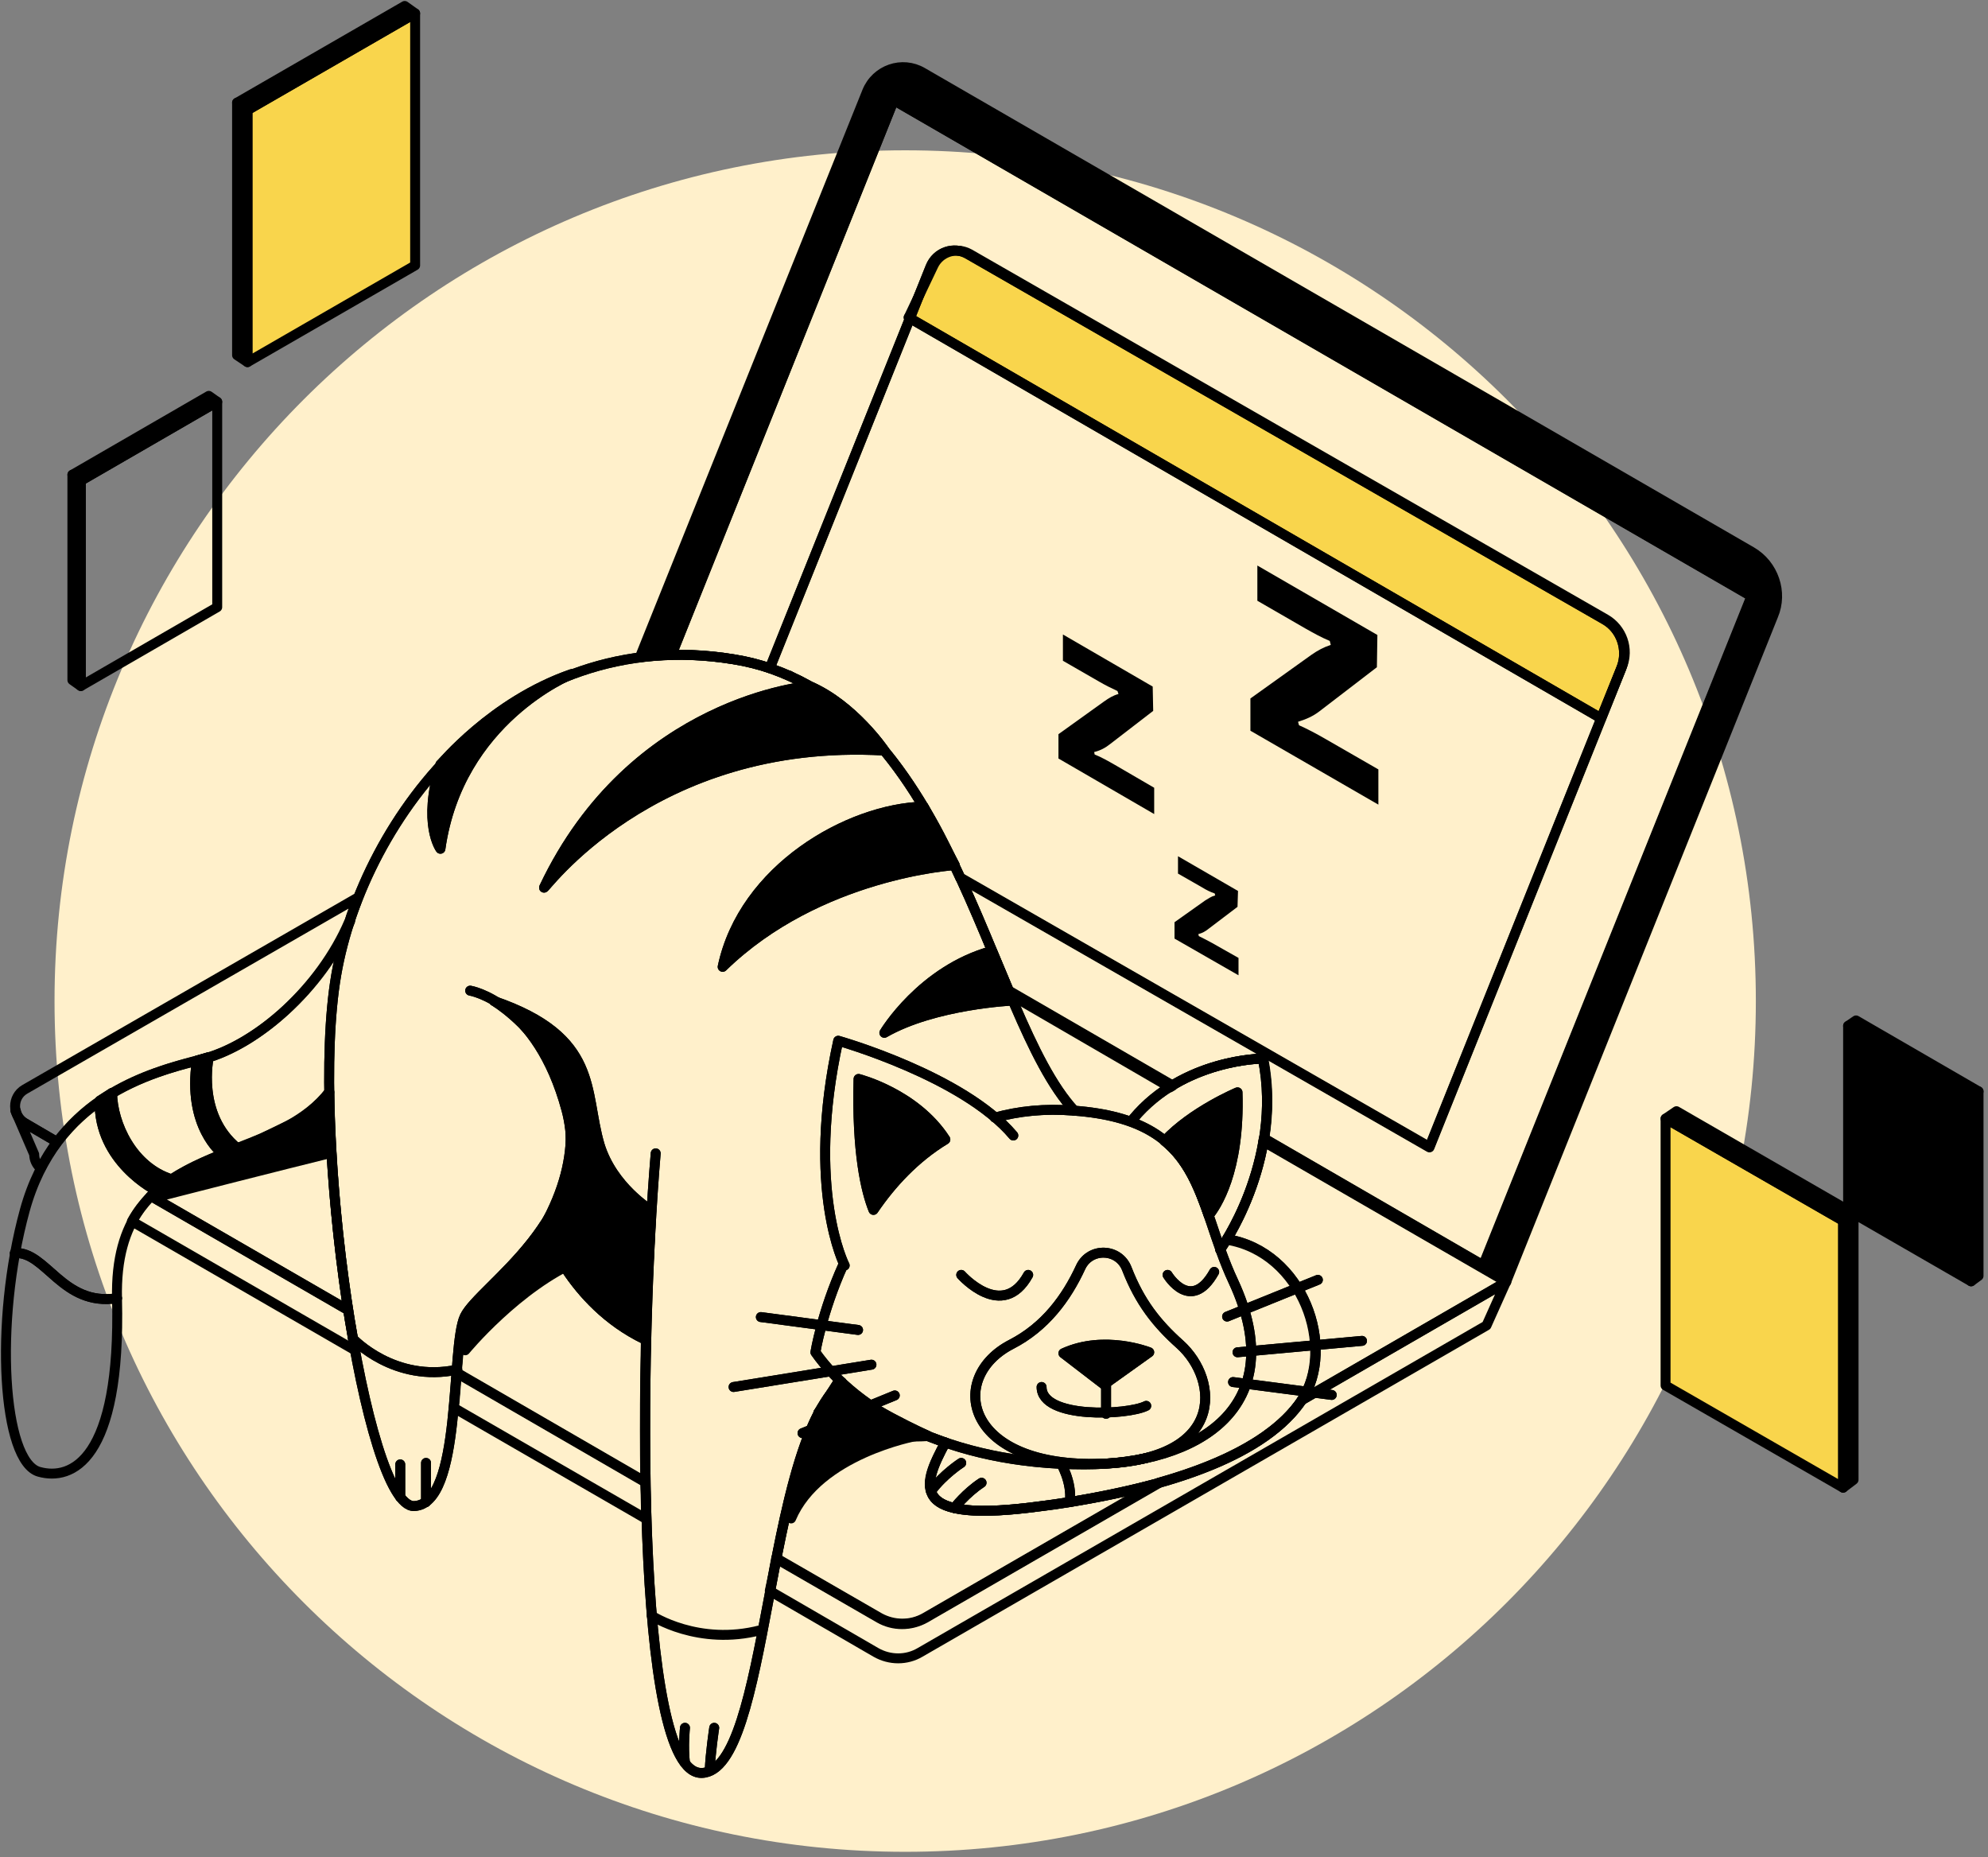 <svg width="100%" height="100%" viewBox="0 0 334 312" fill="none" xmlns="http://www.w3.org/2000/svg">
<rect x="0" y="0" width="334" height="312" fill="#808080" stroke="none"/>
<path d="M152.079 311.085C231.01 311.085 294.996 247.099 294.996 168.168C294.996 89.237 231.01 25.251 152.079 25.251C73.148 25.251 9.162 89.237 9.162 168.168C9.162 247.099 73.148 311.085 152.079 311.085Z" fill="#FFF0CB"/>
<path d="M13.579 115.25V80.75L36.495 67.5V102L13.579 115.25Z" stroke="black" stroke-width="1.667" stroke-miterlimit="10" stroke-linecap="round" stroke-linejoin="round"/>
<path d="M12.162 79.75L13.579 80.75L36.495 67.5L35.079 66.5L12.162 79.75Z" stroke="black" stroke-width="1.667" stroke-miterlimit="10" stroke-linecap="round" stroke-linejoin="round"/>
<path d="M12.162 114.25V79.75L13.579 80.75V115.25L12.162 114.25Z" stroke="black" stroke-width="1.667" stroke-miterlimit="10" stroke-linecap="round" stroke-linejoin="round"/>
<path d="M141.912 212.584C141.912 212.584 135.329 199.834 140.829 174.834C140.829 174.834 161.829 180.751 170.245 190.751" stroke="black" stroke-width="1.667" stroke-miterlimit="10" stroke-linecap="round" stroke-linejoin="round"/>
<path d="M204.995 209.918C204.995 209.918 215.662 195.252 212.162 177.835C212.162 177.835 198.828 177.835 190.412 187.918" stroke="black" stroke-width="1.667" stroke-miterlimit="10" stroke-linecap="round" stroke-linejoin="round"/>
<path d="M167.162 187.75C171.078 186.667 175.495 186.167 180.495 186.584C202.578 188.25 200.828 201.667 207.245 215.334C216.912 236.25 201.495 246 182.162 246C159.412 246 143.828 236.917 136.995 227.167C136.995 227.167 138.078 220.417 141.662 212.5" stroke="black" stroke-width="1.667" stroke-miterlimit="10" stroke-linecap="round" stroke-linejoin="round"/>
<path d="M161.495 214.168C161.495 214.168 168.412 222.001 172.745 214.168" stroke="black" stroke-width="1.667" stroke-miterlimit="10" stroke-linecap="round" stroke-linejoin="round"/>
<path d="M196.162 214.168C196.162 214.168 200.079 220.668 203.995 213.668" stroke="black" stroke-width="1.667" stroke-miterlimit="10" stroke-linecap="round" stroke-linejoin="round"/>
<path d="M189.328 213.168C187.995 209.668 183.162 209.501 181.578 212.835C179.162 218.085 175.578 222.918 169.912 225.835C159.245 231.335 161.912 246.168 183.995 245.918C206.078 245.668 204.912 231.835 198.245 225.835C194.328 222.335 191.495 218.751 189.328 213.168Z" stroke="black" stroke-width="1.667" stroke-miterlimit="10" stroke-linecap="round" stroke-linejoin="round"/>
<path d="M203.078 204.168C204.245 202.751 208.328 196.834 207.912 183.501C207.912 183.501 200.328 186.668 195.662 191.668C199.495 194.751 201.328 199.168 203.078 204.168Z" fill="black" stroke="black" stroke-width="1.667" stroke-miterlimit="10" stroke-linecap="round" stroke-linejoin="round"/>
<path d="M158.829 191.418C153.829 183.668 144.245 181.251 144.245 181.251C143.912 193.584 145.495 200.168 146.745 203.251C149.745 198.834 153.745 194.501 158.829 191.418Z" fill="black" stroke="black" stroke-width="1.667" stroke-miterlimit="10" stroke-linecap="round" stroke-linejoin="round"/>
<path d="M178.662 227.335L185.495 232.585L193.079 227.168C193.079 227.168 185.579 224.168 178.662 227.335Z" fill="black" stroke="black" stroke-width="1.667" stroke-miterlimit="10" stroke-linecap="round" stroke-linejoin="round"/>
<path d="M174.995 233.001C174.995 238.418 189.495 237.751 192.578 236.168" stroke="black" stroke-width="1.667" stroke-miterlimit="10" stroke-linecap="round" stroke-linejoin="round"/>
<path d="M185.829 231.084V237.501" stroke="black" stroke-width="1.667" stroke-miterlimit="10" stroke-linecap="round" stroke-linejoin="round"/>
<path d="M150.329 234.418L134.829 240.751" stroke="black" stroke-width="1.667" stroke-miterlimit="10" stroke-linecap="round" stroke-linejoin="round"/>
<path d="M146.412 229.251L123.245 233.001" stroke="black" stroke-width="1.667" stroke-miterlimit="10" stroke-linecap="round" stroke-linejoin="round"/>
<path d="M144.162 223.419L127.829 221.252" stroke="black" stroke-width="1.667" stroke-miterlimit="10" stroke-linecap="round" stroke-linejoin="round"/>
<path d="M207.162 232.169L223.745 234.336" stroke="black" stroke-width="1.667" stroke-miterlimit="10" stroke-linecap="round" stroke-linejoin="round"/>
<path d="M207.912 227.168L228.829 225.251" stroke="black" stroke-width="1.667" stroke-miterlimit="10" stroke-linecap="round" stroke-linejoin="round"/>
<path d="M206.162 221.169L221.412 215.002" stroke="black" stroke-width="1.667" stroke-miterlimit="10" stroke-linecap="round" stroke-linejoin="round"/>
<path d="M180.495 186.585C165.579 170.419 160.162 116.752 123.245 110.752C85.745 104.669 61.079 137.252 56.495 163.752C51.912 190.252 61.412 253.335 69.579 253.002C77.745 252.669 75.662 226.252 78.079 221.169C80.495 216.085 99.995 204.502 95.162 186.419C90.245 168.252 78.995 166.419 78.995 166.419" stroke="black" stroke-width="1.667" stroke-miterlimit="10" stroke-linecap="round" stroke-linejoin="round"/>
<path d="M55.329 183.502C44.995 196.835 18.995 190.919 19.662 218.169C20.329 245.419 11.995 248.752 6.579 247.252C0.412 245.585 -1.005 222.169 4.162 203.335C9.329 184.502 24.912 180.252 33.995 177.919C43.079 175.585 53.995 166.085 58.829 154.752" stroke="black" stroke-width="1.667" stroke-miterlimit="10" stroke-linecap="round" stroke-linejoin="round"/>
<path d="M110.162 193.752C107.412 226.252 106.495 298.169 117.912 297.835C129.329 297.502 128.412 243.335 141.412 232.169" stroke="black" stroke-width="1.667" stroke-miterlimit="10" stroke-linecap="round" stroke-linejoin="round"/>
<path d="M115.079 290.251C115.079 290.251 114.745 293.418 115.079 296.168" stroke="black" stroke-width="1.667" stroke-miterlimit="10" stroke-linecap="round" stroke-linejoin="round"/>
<path d="M119.995 290.251C119.995 290.251 119.329 294.668 119.245 297.418" stroke="black" stroke-width="1.667" stroke-miterlimit="10" stroke-linecap="round" stroke-linejoin="round"/>
<path d="M109.495 271.418C109.495 271.418 117.329 276.585 127.829 273.835" stroke="black" stroke-width="1.667" stroke-miterlimit="10" stroke-linecap="round" stroke-linejoin="round"/>
<path d="M59.329 224.918C59.329 224.918 66.245 232.335 76.829 230.085" stroke="black" stroke-width="1.667" stroke-miterlimit="10" stroke-linecap="round" stroke-linejoin="round"/>
<path d="M67.245 246.001V251.501" stroke="black" stroke-width="1.667" stroke-miterlimit="10" stroke-linecap="round" stroke-linejoin="round"/>
<path d="M71.578 245.751V252.334" stroke="black" stroke-width="1.667" stroke-miterlimit="10" stroke-linecap="round" stroke-linejoin="round"/>
<path d="M2.495 210.502C7.745 210.169 10.495 219.502 19.662 218.085" stroke="black" stroke-width="1.667" stroke-miterlimit="10" stroke-linecap="round" stroke-linejoin="round"/>
<path d="M18.829 183.584C18.912 188.834 22.245 196.001 28.745 198.084L26.245 200.001C26.245 200.001 16.495 195.167 16.745 184.917L18.829 183.584Z" fill="black" stroke="black" stroke-width="1.667" stroke-miterlimit="10" stroke-linecap="round" stroke-linejoin="round"/>
<path d="M35.079 177.584C35.079 177.584 32.912 187.251 39.912 192.917L37.329 193.751C37.329 193.751 31.412 189.334 33.079 178.167L35.079 177.584Z" fill="black" stroke="black" stroke-width="1.667" stroke-miterlimit="10" stroke-linecap="round" stroke-linejoin="round"/>
<path d="M91.412 206.001C91.412 206.001 95.662 218.917 108.329 225.001L109.412 203.334C109.412 203.334 102.912 199.417 100.745 192.334C98.079 183.334 100.745 174.251 82.995 168.167C82.995 168.084 105.162 181.501 91.412 206.001Z" fill="black" stroke="black" stroke-width="1.667" stroke-miterlimit="10" stroke-linecap="round" stroke-linejoin="round"/>
<path d="M137.495 237.335C137.495 237.335 145.162 241.835 155.829 241.168C155.829 241.168 144.829 236.251 140.829 232.168L137.495 237.335Z" fill="black" stroke="black" stroke-width="1.667" stroke-miterlimit="10" stroke-linecap="round" stroke-linejoin="round"/>
<path d="M91.412 149.084C90.912 150.251 109.245 123.834 148.578 126.084C148.578 126.084 143.412 118.418 135.995 115.251C135.995 115.251 106.328 117.584 91.412 149.084Z" fill="black" stroke="black" stroke-width="1.667" stroke-miterlimit="10" stroke-linecap="round" stroke-linejoin="round"/>
<path d="M95.995 113.251C95.995 113.251 77.079 120.834 73.995 142.584C73.995 142.584 70.912 138.418 73.995 128.418C74.079 128.501 82.579 117.918 95.995 113.251Z" fill="black" stroke="black" stroke-width="1.667" stroke-miterlimit="10" stroke-linecap="round" stroke-linejoin="round"/>
<path d="M121.412 162.418C124.912 145.918 142.578 135.834 155.162 135.501L160.412 145.334C160.328 145.334 137.495 146.751 121.412 162.418Z" fill="black" stroke="black" stroke-width="1.667" stroke-miterlimit="10" stroke-linecap="round" stroke-linejoin="round"/>
<path d="M170.162 168.084C170.162 168.084 156.995 168.668 148.579 173.501C148.579 173.501 154.829 163.001 166.662 159.751L170.162 168.084Z" fill="black" stroke="black" stroke-width="1.667" stroke-miterlimit="10" stroke-linecap="round" stroke-linejoin="round"/>
<path d="M207.996 149.671L197.913 143.838V146.755L201.996 149.088C202.663 149.505 203.329 149.838 204.079 150.088L204.163 150.421C203.496 150.588 203.079 150.921 202.496 151.255L197.329 154.921V157.671L208.08 163.838V160.921L203.663 158.421C202.913 158.005 202.08 157.588 201.413 157.255L201.329 156.921C201.996 156.755 202.58 156.421 203.08 156.005L207.913 152.338L207.996 149.671Z" fill="black"/>
<path d="M158.828 242.335C154.912 249.668 152.412 256.085 175.078 253.001C197.662 250.001 212.912 243.918 218.745 235.168C224.578 226.418 218.995 210.251 206.162 208.168" stroke="black" stroke-width="1.667" stroke-miterlimit="10" stroke-linecap="round" stroke-linejoin="round"/>
<path d="M161.495 245.751C161.495 245.751 158.495 247.668 156.412 250.501" stroke="black" stroke-width="1.667" stroke-miterlimit="10" stroke-linecap="round" stroke-linejoin="round"/>
<path d="M160.329 253.335C160.329 253.335 162.245 250.835 164.912 249.085" stroke="black" stroke-width="1.667" stroke-miterlimit="10" stroke-linecap="round" stroke-linejoin="round"/>
<path d="M178.162 245.668C178.162 245.668 180.162 248.918 179.745 252.335" stroke="black" stroke-width="1.667" stroke-miterlimit="10" stroke-linecap="round" stroke-linejoin="round"/>
<path d="M169.495 166.502L169.745 167.085L196.578 182.669C196.745 182.585 196.828 182.502 196.995 182.419L169.495 166.502Z" fill="black" stroke="black" stroke-width="1.667" stroke-miterlimit="10" stroke-linecap="round" stroke-linejoin="round"/>
<path d="M294.245 92.668L154.995 12.168C151.578 10.168 147.162 11.668 145.662 15.418L107.495 110.418C109.245 110.168 110.995 110.085 112.828 110.002L150.162 16.835L294.245 100.168L249.162 212.585L212.328 191.252C212.328 191.418 212.245 191.502 212.245 191.668L253.078 215.252L297.912 103.418C299.578 99.502 297.995 94.835 294.245 92.668Z" fill="black" stroke="black" stroke-width="1.667" stroke-miterlimit="10" stroke-linecap="round" stroke-linejoin="round"/>
<path d="M141.912 212.584C141.912 212.584 135.329 199.834 140.829 174.834C140.829 174.834 161.829 180.751 170.245 190.751" stroke="black" stroke-width="1.667" stroke-miterlimit="10" stroke-linecap="round" stroke-linejoin="round"/>
<path d="M204.995 209.918C204.995 209.918 215.662 195.252 212.162 177.835C212.162 177.835 198.828 177.835 190.412 187.918" stroke="black" stroke-width="1.667" stroke-miterlimit="10" stroke-linecap="round" stroke-linejoin="round"/>
<path d="M167.162 187.75C171.078 186.667 175.495 186.167 180.495 186.584C202.578 188.25 200.828 201.667 207.245 215.334C216.912 236.25 201.495 246 182.162 246C159.412 246 143.828 236.917 136.995 227.167C136.995 227.167 138.078 220.417 141.662 212.5" stroke="black" stroke-width="1.667" stroke-miterlimit="10" stroke-linecap="round" stroke-linejoin="round"/>
<path d="M161.495 214.168C161.495 214.168 168.412 222.001 172.745 214.168" stroke="black" stroke-width="1.667" stroke-miterlimit="10" stroke-linecap="round" stroke-linejoin="round"/>
<path d="M196.162 214.168C196.162 214.168 200.079 220.668 203.995 213.668" stroke="black" stroke-width="1.667" stroke-miterlimit="10" stroke-linecap="round" stroke-linejoin="round"/>
<path d="M189.328 213.168C187.995 209.668 183.162 209.501 181.578 212.835C179.162 218.085 175.578 222.918 169.912 225.835C159.245 231.335 161.912 246.168 183.995 245.918C206.078 245.668 204.912 231.835 198.245 225.835C194.328 222.335 191.495 218.751 189.328 213.168Z" stroke="black" stroke-width="1.667" stroke-miterlimit="10" stroke-linecap="round" stroke-linejoin="round"/>
<path d="M203.078 204.168C204.245 202.751 208.328 196.834 207.912 183.501C207.912 183.501 200.328 186.668 195.662 191.668C199.495 194.751 201.328 199.168 203.078 204.168Z" fill="black" stroke="black" stroke-width="1.667" stroke-miterlimit="10" stroke-linecap="round" stroke-linejoin="round"/>
<path d="M158.829 191.418C153.829 183.668 144.245 181.251 144.245 181.251C143.912 193.584 145.495 200.168 146.745 203.251C149.745 198.834 153.745 194.501 158.829 191.418Z" fill="black" stroke="black" stroke-width="1.667" stroke-miterlimit="10" stroke-linecap="round" stroke-linejoin="round"/>
<path d="M178.662 227.335L185.495 232.585L193.079 227.168C193.079 227.168 185.579 224.168 178.662 227.335Z" fill="black" stroke="black" stroke-width="1.667" stroke-miterlimit="10" stroke-linecap="round" stroke-linejoin="round"/>
<path d="M174.995 233.001C174.995 238.418 189.495 237.751 192.578 236.168" stroke="black" stroke-width="1.667" stroke-miterlimit="10" stroke-linecap="round" stroke-linejoin="round"/>
<path d="M185.829 231.084V237.501" stroke="black" stroke-width="1.667" stroke-miterlimit="10" stroke-linecap="round" stroke-linejoin="round"/>
<path d="M150.329 234.418L134.829 240.751" stroke="black" stroke-width="1.667" stroke-miterlimit="10" stroke-linecap="round" stroke-linejoin="round"/>
<path d="M146.412 229.251L123.245 233.001" stroke="black" stroke-width="1.667" stroke-miterlimit="10" stroke-linecap="round" stroke-linejoin="round"/>
<path d="M144.162 223.419L127.829 221.252" stroke="black" stroke-width="1.667" stroke-miterlimit="10" stroke-linecap="round" stroke-linejoin="round"/>
<path d="M207.162 232.169L223.745 234.336" stroke="black" stroke-width="1.667" stroke-miterlimit="10" stroke-linecap="round" stroke-linejoin="round"/>
<path d="M207.912 227.168L228.829 225.251" stroke="black" stroke-width="1.667" stroke-miterlimit="10" stroke-linecap="round" stroke-linejoin="round"/>
<path d="M206.162 221.169L221.412 215.002" stroke="black" stroke-width="1.667" stroke-miterlimit="10" stroke-linecap="round" stroke-linejoin="round"/>
<path d="M180.495 186.585C165.579 170.419 160.162 116.752 123.245 110.752C85.745 104.669 61.079 137.252 56.495 163.752C51.912 190.252 61.412 253.335 69.579 253.002C77.745 252.669 75.662 226.252 78.079 221.169C80.495 216.085 99.995 204.502 95.162 186.419C90.245 168.252 78.995 166.419 78.995 166.419" stroke="black" stroke-width="1.667" stroke-miterlimit="10" stroke-linecap="round" stroke-linejoin="round"/>
<path d="M110.162 193.752C107.412 226.252 106.495 298.169 117.912 297.835C129.329 297.502 128.412 243.335 141.412 232.169" stroke="black" stroke-width="1.667" stroke-miterlimit="10" stroke-linecap="round" stroke-linejoin="round"/>
<path d="M115.079 290.251C115.079 290.251 114.745 293.418 115.079 296.168" stroke="black" stroke-width="1.667" stroke-miterlimit="10" stroke-linecap="round" stroke-linejoin="round"/>
<path d="M119.995 290.251C119.995 290.251 119.329 294.668 119.245 297.418" stroke="black" stroke-width="1.667" stroke-miterlimit="10" stroke-linecap="round" stroke-linejoin="round"/>
<path d="M59.329 224.918C59.329 224.918 66.245 232.335 76.829 230.085" stroke="black" stroke-width="1.667" stroke-miterlimit="10" stroke-linecap="round" stroke-linejoin="round"/>
<path d="M67.245 246.001V251.501" stroke="black" stroke-width="1.667" stroke-miterlimit="10" stroke-linecap="round" stroke-linejoin="round"/>
<path d="M71.578 245.751V252.334" stroke="black" stroke-width="1.667" stroke-miterlimit="10" stroke-linecap="round" stroke-linejoin="round"/>
<path d="M2.495 210.502C7.745 210.169 10.495 219.502 19.662 218.085" stroke="black" stroke-width="1.667" stroke-miterlimit="10" stroke-linecap="round" stroke-linejoin="round"/>
<path d="M18.829 183.584C18.912 188.834 22.245 196.001 28.745 198.084L26.245 200.001C26.245 200.001 16.495 195.167 16.745 184.917L18.829 183.584Z" fill="black" stroke="black" stroke-width="1.667" stroke-miterlimit="10" stroke-linecap="round" stroke-linejoin="round"/>
<path d="M35.079 177.584C35.079 177.584 32.912 187.251 39.912 192.917L37.329 193.751C37.329 193.751 31.412 189.334 33.079 178.167L35.079 177.584Z" fill="black" stroke="black" stroke-width="1.667" stroke-miterlimit="10" stroke-linecap="round" stroke-linejoin="round"/>
<path d="M91.412 206.001C91.412 206.001 95.662 218.917 108.329 225.001L109.412 203.334C109.412 203.334 102.912 199.417 100.745 192.334C98.079 183.334 100.745 174.251 82.995 168.167C82.995 168.084 105.162 181.501 91.412 206.001Z" fill="black" stroke="black" stroke-width="1.667" stroke-miterlimit="10" stroke-linecap="round" stroke-linejoin="round"/>
<path d="M137.495 237.335C137.495 237.335 145.162 241.835 155.829 241.168C155.829 241.168 144.829 236.251 140.829 232.168L137.495 237.335Z" fill="black" stroke="black" stroke-width="1.667" stroke-miterlimit="10" stroke-linecap="round" stroke-linejoin="round"/>
<path d="M91.412 149.084C90.912 150.251 109.245 123.834 148.578 126.084C148.578 126.084 143.412 118.418 135.995 115.251C135.995 115.251 106.328 117.584 91.412 149.084Z" fill="black" stroke="black" stroke-width="1.667" stroke-miterlimit="10" stroke-linecap="round" stroke-linejoin="round"/>
<path d="M95.995 113.251C95.995 113.251 77.079 120.834 73.995 142.584C73.995 142.584 70.912 138.418 73.995 128.418C74.079 128.501 82.579 117.918 95.995 113.251Z" fill="black" stroke="black" stroke-width="1.667" stroke-miterlimit="10" stroke-linecap="round" stroke-linejoin="round"/>
<path d="M121.412 162.418C124.912 145.918 142.578 135.834 155.162 135.501L160.412 145.334C160.328 145.334 137.495 146.751 121.412 162.418Z" fill="black" stroke="black" stroke-width="1.667" stroke-miterlimit="10" stroke-linecap="round" stroke-linejoin="round"/>
<path d="M170.162 168.084C170.162 168.084 156.995 168.668 148.579 173.501C148.579 173.501 154.829 163.001 166.662 159.751L170.162 168.084Z" fill="black" stroke="black" stroke-width="1.667" stroke-miterlimit="10" stroke-linecap="round" stroke-linejoin="round"/>
<path d="M158.828 242.335C154.912 249.668 152.412 256.085 175.078 253.001C197.662 250.001 212.912 243.918 218.745 235.168C224.578 226.418 218.995 210.251 206.162 208.168" stroke="black" stroke-width="1.667" stroke-miterlimit="10" stroke-linecap="round" stroke-linejoin="round"/>
<path d="M161.495 245.751C161.495 245.751 158.495 247.668 156.412 250.501" stroke="black" stroke-width="1.667" stroke-miterlimit="10" stroke-linecap="round" stroke-linejoin="round"/>
<path d="M160.329 253.335C160.329 253.335 162.245 250.835 164.912 249.085" stroke="black" stroke-width="1.667" stroke-miterlimit="10" stroke-linecap="round" stroke-linejoin="round"/>
<path d="M178.162 245.668C178.162 245.668 180.162 248.918 179.745 252.335" stroke="black" stroke-width="1.667" stroke-miterlimit="10" stroke-linecap="round" stroke-linejoin="round"/>
<path d="M253.079 215.335L212.246 191.752C210.912 199.419 207.829 205.419 206.079 208.252C218.912 210.335 224.496 226.502 218.662 235.252L253.079 215.335Z" stroke="black" stroke-width="1.667" stroke-miterlimit="10" stroke-linecap="round" stroke-linejoin="round"/>
<path d="M179.746 252.336C178.246 252.586 176.662 252.836 174.996 253.002C167.829 254.002 163.162 254.002 160.329 253.336C157.996 252.836 156.829 251.836 156.412 250.586C155.662 248.419 157.079 245.502 158.829 242.336C157.662 241.919 156.496 241.502 155.412 241.086C155.662 241.169 155.829 241.252 155.829 241.252C145.246 241.919 137.496 237.419 137.496 237.419C134.329 243.419 132.246 252.502 130.412 261.836L147.746 271.836C150.079 273.169 152.996 273.169 155.412 271.836L194.662 249.169C190.162 250.336 185.163 251.419 179.746 252.336Z" stroke="black" stroke-width="1.667" stroke-miterlimit="10" stroke-linecap="round" stroke-linejoin="round"/>
<path d="M4.162 188.669L9.579 191.835C11.745 189.002 14.245 186.669 16.829 184.919C17.495 184.502 18.162 184.085 18.745 183.669C23.662 180.752 28.829 179.252 32.912 178.252L34.412 177.835C43.412 175.335 53.912 165.919 58.662 154.835V154.919C59.079 153.502 59.662 152.169 60.162 150.752L4.162 183.002C1.995 184.252 1.995 187.419 4.162 188.669Z" stroke="black" stroke-width="1.667" stroke-miterlimit="10" stroke-linecap="round" stroke-linejoin="round"/>
<path d="M28.746 198.169L26.412 199.919C26.079 200.252 25.662 200.586 25.329 200.919L58.496 220.086C56.662 208.336 55.496 195.086 55.329 183.419C51.579 188.252 45.746 190.586 39.912 192.836C35.996 194.419 32.079 195.919 28.746 198.169Z" stroke="black" stroke-width="1.667" stroke-miterlimit="10" stroke-linecap="round" stroke-linejoin="round"/>
<path d="M78.162 221.168C77.412 222.752 77.079 226.335 76.745 230.585L108.412 248.918C108.245 237.418 108.412 225.418 108.829 214.585L108.329 224.918C95.579 218.835 91.412 205.918 91.412 205.918C91.412 205.918 91.412 205.918 91.412 205.835C86.662 213.168 79.495 218.252 78.162 221.168Z" stroke="black" stroke-width="1.667" stroke-miterlimit="10" stroke-linecap="round" stroke-linejoin="round"/>
<path d="M59.662 226.835C59.578 226.168 59.412 225.585 59.328 224.918C59.078 223.335 58.745 221.751 58.495 220.085L25.328 200.918C24.162 202.168 23.078 203.501 22.162 205.168L59.662 226.835Z" stroke="black" stroke-width="1.667" stroke-miterlimit="10" stroke-linecap="round" stroke-linejoin="round"/>
<path d="M108.412 249.002L76.745 230.669C76.578 232.502 76.495 234.502 76.245 236.502L108.578 255.169C108.495 253.169 108.495 251.086 108.412 249.002Z" stroke="black" stroke-width="1.667" stroke-miterlimit="10" stroke-linecap="round" stroke-linejoin="round"/>
<path d="M218.745 235.168C214.745 241.085 206.495 245.751 194.662 249.085L155.412 271.751C153.078 273.085 150.162 273.085 147.745 271.751L130.412 261.751C130.078 263.585 129.745 265.418 129.329 267.251L147.162 277.585C149.495 278.918 152.328 278.918 154.578 277.585L249.745 222.668L252.995 215.418L218.745 235.168Z" stroke="black" stroke-width="1.667" stroke-miterlimit="10" stroke-linecap="round" stroke-linejoin="round"/>
<path d="M5.745 193.918C5.745 194.752 6.078 195.585 6.828 196.252C7.662 194.668 8.578 193.168 9.578 191.835L4.162 188.668C3.328 188.168 2.828 187.418 2.662 186.585H2.579L5.745 193.918Z" stroke="black" stroke-width="1.667" stroke-miterlimit="10" stroke-linecap="round" stroke-linejoin="round"/>
<path d="M268.995 120.667L152.662 53.334L156.829 44.584C157.912 42.334 160.662 41.417 162.912 42.667L269.745 104.001C272.495 105.584 273.745 109.001 272.495 112.001L268.995 120.667Z" fill="#F9D54C" stroke="black" stroke-width="1.667" stroke-miterlimit="10" stroke-linecap="round" stroke-linejoin="round"/>
<path d="M193.663 115.336L178.579 106.586V111.003L184.663 114.503C185.663 115.086 186.663 115.586 187.746 116.086L187.913 116.586C186.996 116.836 186.329 117.253 185.496 117.836L177.829 123.336V127.419L193.913 136.753V132.336L187.329 128.503C186.163 127.836 184.996 127.169 183.913 126.753L183.829 126.336C184.829 126.086 185.663 125.669 186.496 125.003L193.746 119.419L193.663 115.336Z" fill="black"/>
<path d="M231.412 106.67L211.246 95.003V100.92L219.329 105.586C220.662 106.336 221.996 107.086 223.412 107.67L223.579 108.336C222.329 108.753 221.412 109.253 220.329 110.003L210.079 117.336V122.753L231.579 135.17V129.253L222.746 124.17C221.162 123.253 219.579 122.42 218.246 121.836L218.079 121.253C219.412 120.836 220.579 120.336 221.662 119.503L231.329 112.086L231.412 106.67Z" fill="black"/>
<path d="M152.662 53.335L268.995 120.668" stroke="black" stroke-width="1.667" stroke-miterlimit="10" stroke-linecap="round" stroke-linejoin="round"/>
<path d="M41.579 60.834V18.501L69.746 2.251V44.584L41.579 60.834Z" fill="#F9D54C" stroke="black" stroke-width="1.667" stroke-miterlimit="10" stroke-linecap="round" stroke-linejoin="round"/>
<path d="M39.829 17.25L41.579 18.5L69.746 2.25L67.996 1L39.829 17.25Z" fill="black" stroke="black" stroke-width="1.667" stroke-miterlimit="10" stroke-linecap="round" stroke-linejoin="round"/>
<path d="M39.829 59.667V17.25L41.579 18.5V60.833L39.829 59.667Z" fill="black" stroke="black" stroke-width="1.667" stroke-miterlimit="10" stroke-linecap="round" stroke-linejoin="round"/>
<path d="M269.579 104.084L162.579 42.668C160.246 41.334 157.329 42.334 156.329 44.834L129.329 112.251C131.662 113.084 133.912 114.084 135.996 115.251C143.412 118.501 148.579 126.084 148.579 126.084C150.996 129.001 153.162 132.168 155.162 135.501C157.079 138.668 158.746 141.918 160.329 145.335C160.662 146.085 160.996 146.751 161.329 147.501L240.162 192.751L272.412 112.251C273.579 109.168 272.412 105.668 269.579 104.084Z" stroke="black" stroke-width="1.667" stroke-miterlimit="10" stroke-linecap="round" stroke-linejoin="round"/>
<path d="M132.745 113.584C132.745 113.584 132.662 113.584 132.662 113.501C132.662 113.584 132.745 113.584 132.745 113.584Z" stroke="black" stroke-width="1.667" stroke-miterlimit="10" stroke-linecap="round" stroke-linejoin="round"/>
<path d="M150.162 16.834L112.829 110.001C116.162 109.917 119.662 110.167 123.245 110.751C125.412 111.084 127.412 111.584 129.329 112.251L156.329 44.834C157.329 42.334 160.245 41.334 162.579 42.667L269.579 104.084C272.412 105.667 273.579 109.167 272.412 112.167L240.162 192.668L161.329 147.417C163.245 151.501 164.995 155.667 166.662 159.667L169.495 166.417L196.995 182.334C204.412 177.834 212.245 177.834 212.245 177.834C213.162 182.584 213.079 187.084 212.412 191.251L249.245 212.584L294.329 100.167L150.162 16.834Z" stroke="black" stroke-width="1.667" stroke-miterlimit="10" stroke-linecap="round" stroke-linejoin="round"/>
<path d="M134.412 114.417C134.329 114.417 134.245 114.334 134.162 114.334C134.245 114.334 134.329 114.334 134.412 114.417Z" stroke="black" stroke-width="1.667" stroke-miterlimit="10" stroke-linecap="round" stroke-linejoin="round"/>
<path d="M309.662 249.918V205.085L279.829 187.918V232.751L309.662 249.918Z" fill="#F9D54C" stroke="black" stroke-width="1.667" stroke-miterlimit="10" stroke-linecap="round" stroke-linejoin="round"/>
<path d="M311.412 203.835L309.662 205.085L279.829 187.918L281.662 186.668L311.412 203.835Z" fill="black" stroke="black" stroke-width="1.667" stroke-miterlimit="10" stroke-linecap="round" stroke-linejoin="round"/>
<path d="M311.413 248.583V203.833L309.662 205.083V249.916L311.413 248.583Z" fill="black" stroke="black" stroke-width="1.667" stroke-miterlimit="10" stroke-linecap="round" stroke-linejoin="round"/>
<path d="M331.162 215.251V184.251L310.495 172.334V203.334L331.162 215.251Z" fill="black" stroke="black" stroke-width="1.667" stroke-miterlimit="10" stroke-linecap="round" stroke-linejoin="round"/>
<path d="M332.412 183.335L331.162 184.251L310.495 172.335L311.829 171.418L332.412 183.335Z" fill="black" stroke="black" stroke-width="1.667" stroke-miterlimit="10" stroke-linecap="round" stroke-linejoin="round"/>
<path d="M332.412 214.335V183.335L331.162 184.252V215.252L332.412 214.335Z" fill="black" stroke="black" stroke-width="1.667" stroke-miterlimit="10" stroke-linecap="round" stroke-linejoin="round"/>
<path d="M132.912 255.085C137.495 244.252 153.829 241.252 153.829 241.252L137.495 237.335C137.495 237.335 133.829 250.835 132.912 255.085Z" fill="black" stroke="black" stroke-width="1.667" stroke-miterlimit="10" stroke-linecap="round" stroke-linejoin="round"/>
<path d="M26.995 200.918C46.495 195.918 55.329 193.751 55.329 193.751L54.745 186.168C54.745 186.168 37.329 193.751 26.995 200.918Z" fill="black" stroke="black" stroke-width="1.667" stroke-miterlimit="10" stroke-linecap="round" stroke-linejoin="round"/>
<path d="M78.162 226.835C78.162 226.835 86.995 216.085 97.412 211.668L92.495 205.918C92.495 205.918 87.829 213.251 82.579 217.585C77.329 222.001 78.162 226.835 78.162 226.835Z" fill="black" stroke="black" stroke-width="1.667" stroke-miterlimit="10" stroke-linecap="round" stroke-linejoin="round"/>
</svg>
